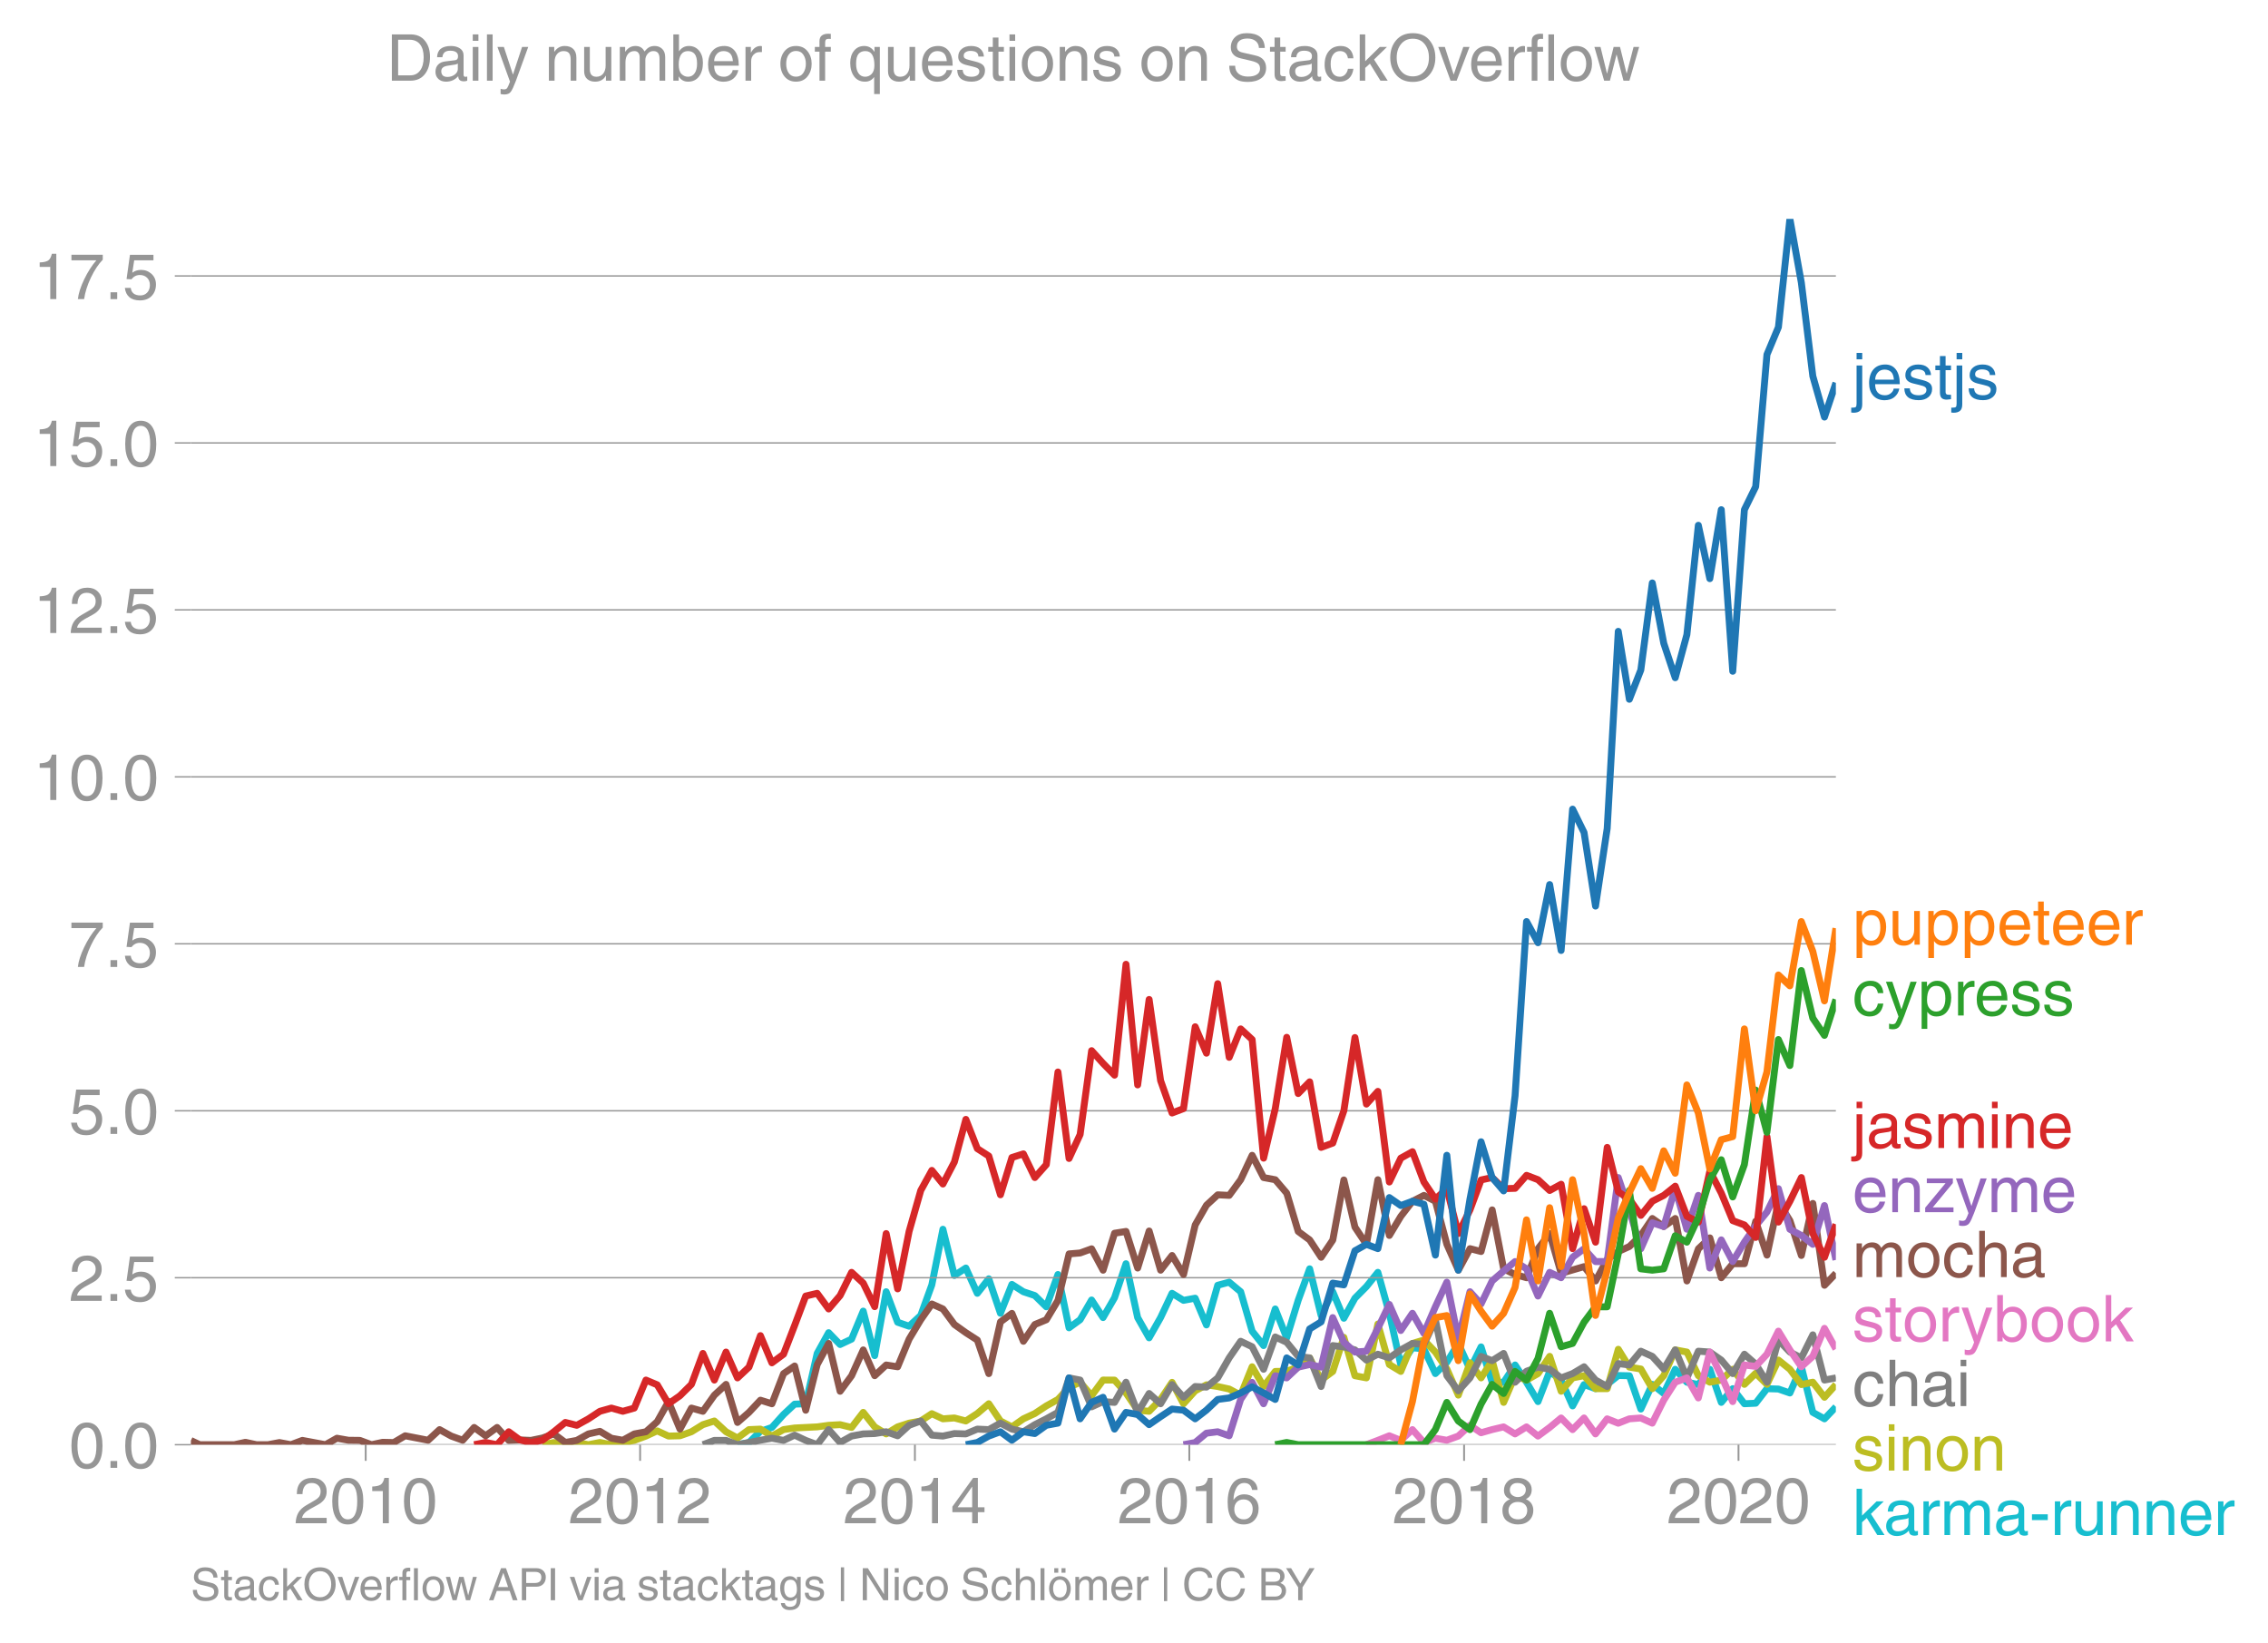 <svg height="475.651" viewBox="0 0 492.381 356.738" width="656.507" xmlns="http://www.w3.org/2000/svg" xmlns:xlink="http://www.w3.org/1999/xlink"><defs><style>*{stroke-linecap:butt;stroke-linejoin:round}</style></defs><g id="figure_1"><path d="M0 356.738h492.38V0H0z" fill="none" id="patch_1"/><g id="axes_1"><path d="M41.445 313.628h357.12V47.516H41.445z" fill="none" id="patch_2"/><path clip-path="url(#p144c0593c1)" d="M160.104 313.628l2.491-.467 2.488-2.432 2.489-.842 2.53-2.806 2.407-2.255 2.406-.084 2.49-10.928 2.49-4.505 2.489 2.572 2.489-1.17 2.53-6.08 2.489 9.666 2.49-13.874 2.488 6.625 2.489.858 2.53-2.339 2.407-6.63 2.406-12.077 2.49 10.04 2.49-1.622 2.489 5.488 2.489-3.15 2.53 7.484 2.489-6.267 2.49 1.59 2.488.826 2.49 2.447 2.529-7.015 2.407 11.575 2.406-1.753 2.49-4.288 2.49 3.82 2.49-4.303 2.488-7.39 2.53 11.693 2.49 4.396 2.49-4.396 2.487-5.27 2.49 1.528 2.53-.467 2.447 5.805 2.447-8.611 2.49-.67 2.49 2.073 2.489 8.558 2.489 3.134 2.53-7.95 2.489 6.266 2.49-8.138 2.488-6.843 2.49 10.117 2.529-5.144 2.407 5.762 2.406-4.36 2.491-2.51 2.489-3.101 2.49 8.901 2.488 11.209 2.53-3.742 2.49.266 2.49 5.347 2.487-2.448 2.49-4.1 2.53 5.612 2.407-4.86 2.405 7.666 2.491.032 2.49-3.773 2.488 3.773 2.49 4.178 2.53-6.548 2.488 1.886 2.491 5.597 2.487-4.63 2.49.888 2.53-.935 2.407-1.92 2.406.05 2.49 7.233 2.49-5.363 2.488 1.98 2.49-5.254 2.53 2.806 2.489.515 2.49-3.32 2.488 7.186 2.489-2.978 2.53 3.274 2.448-.113 2.446-3.16 2.491.077 2.49.858 2.488-5.69 2.49 9.899 2.53 1.403 2.488-2.603" fill="none" stroke="#17becf" stroke-linecap="square" stroke-width="1.5" id="line2d_1"/><g id="matplotlib.axis_1"><g id="xtick_1"><g id="line2d_2"><defs><path d="M0 0v3.5" id="m30325f8f53" stroke="#969696" stroke-width=".4"/></defs><use x="79.393" xlink:href="#m30325f8f53" y="313.628" fill="#969696" stroke="#969696" stroke-width=".4"/></g><g transform="matrix(.14 0 0 -.14 63.823 330.678)" fill="#969696" id="text_1"><defs><path d="M4.39 45.125q0 12.39 6.391 18.781 6.406 6.407 17.938 6.407 9.656 0 15.812-5.86 6.157-5.86 6.157-15.14 0-7.22-3.547-12.188-3.532-4.953-10.422-8.703l-12.11-6.64Q13.922 15.921 12.5 8.296h38.188V0H2.593q.39 9.906 4.297 16.5 3.906 6.594 12.203 11.375l12.593 7.328q5.032 2.89 7.329 5.984 2.297 3.094 2.297 8.516 0 5.375-3.766 9.031-3.75 3.672-10.156 3.672-7.078 0-10.594-4.672-3.516-4.656-3.61-12.609z" id="HelveticaWorld-Regular-50"/><path d="M42.484 34.188q0 14.109-3.734 21.156-3.734 7.062-10.969 7.062-7.078 0-10.89-7.062-3.797-7.047-3.797-21.157 0-13.671 3.75-20.937Q20.609 6 27.78 6q7.235 0 10.969 7 3.734 7.016 3.734 21.188zm9.422 0q0-17.297-6.25-26.704-6.25-9.39-17.875-9.39-12.062 0-18.062 9.734-6 9.75-6 26.36 0 17.03 6.14 26.578 6.157 9.547 17.922 9.547 11.625 0 17.875-9.5t6.25-26.626z" id="HelveticaWorld-Regular-48"/><path d="M35.89 0h-9.374v49.906H10.109v6.985q8.594.28 12.782 2.75Q27.094 62.109 29 70.313h6.89z" id="HelveticaWorld-Regular-49"/></defs><use xlink:href="#HelveticaWorld-Regular-50"/><use x="55.615" xlink:href="#HelveticaWorld-Regular-48"/><use x="111.23" xlink:href="#HelveticaWorld-Regular-49"/><use x="166.846" xlink:href="#HelveticaWorld-Regular-48"/></g></g><g id="xtick_2"><use x="138.968" xlink:href="#m30325f8f53" y="313.628" fill="#969696" stroke="#969696" stroke-width=".4" id="line2d_3"/><g transform="matrix(.14 0 0 -.14 123.397 330.678)" fill="#969696" id="text_2"><use xlink:href="#HelveticaWorld-Regular-50"/><use x="55.615" xlink:href="#HelveticaWorld-Regular-48"/><use x="111.23" xlink:href="#HelveticaWorld-Regular-49"/><use x="166.846" xlink:href="#HelveticaWorld-Regular-50"/></g></g><g id="xtick_3"><use x="198.624" xlink:href="#m30325f8f53" y="313.628" fill="#969696" stroke="#969696" stroke-width=".4" id="line2d_4"/><g transform="matrix(.14 0 0 -.14 183.053 330.678)" fill="#969696" id="text_3"><defs><path d="M10.594 24.703h22.61v31.89h-.188zM42 17.093V0h-8.797v17.094H2.484v8.593L34.72 70.314H42v-45.61h10.297v-7.61z" id="HelveticaWorld-Regular-52"/></defs><use xlink:href="#HelveticaWorld-Regular-50"/><use x="55.615" xlink:href="#HelveticaWorld-Regular-48"/><use x="111.23" xlink:href="#HelveticaWorld-Regular-49"/><use x="166.846" xlink:href="#HelveticaWorld-Regular-52"/></g></g><g id="xtick_4"><use x="258.198" xlink:href="#m30325f8f53" y="313.628" fill="#969696" stroke="#969696" stroke-width=".4" id="line2d_5"/><g transform="matrix(.14 0 0 -.14 242.628 330.678)" fill="#969696" id="text_4"><defs><path d="M14.11 21.578q0-6.875 4.093-11.234Q22.313 6 28.906 6q6.297 0 10.032 4.438 3.734 4.453 3.734 11.687 0 6.297-3.688 10.547-3.687 4.25-10.468 4.25-6.594 0-10.5-4.156-3.907-4.157-3.907-11.188zM41.702 51.61q-.984 5.375-3.984 8.078-3 2.72-8.125 2.72-8.11 0-12.36-7.923-4.25-7.906-4.343-18.109l.203-.188q5.61 8.641 16.687 8.641 8.844 0 15.438-5.86 6.593-5.859 6.593-16.452 0-10.5-6.25-17.47-6.25-6.952-16.843-6.952-12.219 0-18.563 8.687-6.344 8.703-6.344 25.938 0 16.593 6.485 27.093 6.5 10.5 19.484 10.5 8.407 0 14.219-5.015 5.813-5 6.297-13.688z" id="HelveticaWorld-Regular-54"/></defs><use xlink:href="#HelveticaWorld-Regular-50"/><use x="55.615" xlink:href="#HelveticaWorld-Regular-48"/><use x="111.23" xlink:href="#HelveticaWorld-Regular-49"/><use x="166.846" xlink:href="#HelveticaWorld-Regular-54"/></g></g><g id="xtick_5"><use x="317.854" xlink:href="#m30325f8f53" y="313.628" fill="#969696" stroke="#969696" stroke-width=".4" id="line2d_6"/><g transform="matrix(.14 0 0 -.14 302.284 330.678)" fill="#969696" id="text_5"><defs><path d="M27.594 40.578q5.422 0 8.953 3.094 3.547 3.11 3.547 8.234 0 4.594-3.407 7.547-3.39 2.953-9.687 2.953-5.61 0-8.672-3.11-3.047-3.093-3.047-7.874 0-5.125 3.813-7.984 3.812-2.86 8.5-2.86zm.093-7.562q-6.78 0-10.64-3.766-3.86-3.766-3.86-9.234 0-6.297 3.907-10.157Q21 6 28.219 6q6.406 0 10.234 3.86 3.828 3.859 3.828 10.265 0 5.469-3.828 9.172-3.828 3.719-10.766 3.719zM49.22 52.203q0-10.594-9.032-14.797 6.204-2.781 8.86-7.36 2.656-4.562 2.656-9.733 0-10.016-6.453-16.125-6.438-6.094-17.375-6.094-9.563 0-16.813 5.25-7.25 5.25-7.25 17.062 0 11.922 11.907 16.907-9.516 3.796-9.516 13.671 0 8.297 5.64 13.813 5.641 5.516 15.641 5.516 10.016 0 15.875-5.204 5.86-5.203 5.86-12.906z" id="HelveticaWorld-Regular-56"/></defs><use xlink:href="#HelveticaWorld-Regular-50"/><use x="55.615" xlink:href="#HelveticaWorld-Regular-48"/><use x="111.23" xlink:href="#HelveticaWorld-Regular-49"/><use x="166.846" xlink:href="#HelveticaWorld-Regular-56"/></g></g><g id="xtick_6"><use x="377.429" xlink:href="#m30325f8f53" y="313.628" fill="#969696" stroke="#969696" stroke-width=".4" id="line2d_7"/><g transform="matrix(.14 0 0 -.14 361.858 330.678)" fill="#969696" id="text_6"><use xlink:href="#HelveticaWorld-Regular-50"/><use x="55.615" xlink:href="#HelveticaWorld-Regular-48"/><use x="111.23" xlink:href="#HelveticaWorld-Regular-50"/><use x="166.846" xlink:href="#HelveticaWorld-Regular-48"/></g></g></g><g id="matplotlib.axis_2"><g id="ytick_1"><path clip-path="url(#p144c0593c1)" d="M41.445 313.628h357.12" fill="none" stroke="#969696" stroke-linecap="square" stroke-width=".3" id="line2d_8"/><g id="line2d_9"><defs><path d="M0 0h-3.5" id="mb6eefa3c4b" stroke="#969696" stroke-width=".3"/></defs><use x="41.445" xlink:href="#mb6eefa3c4b" y="313.628" fill="#969696" stroke="#969696" stroke-width=".3"/></g><g transform="matrix(.14 0 0 -.14 14.985 318.653)" fill="#969696" id="text_7"><defs><path d="M19.094 0H8.687v10.594h10.407z" id="HelveticaWorld-Regular-46"/></defs><use xlink:href="#HelveticaWorld-Regular-48"/><use x="55.615" xlink:href="#HelveticaWorld-Regular-46"/><use x="83.398" xlink:href="#HelveticaWorld-Regular-48"/></g></g><g id="ytick_2"><path clip-path="url(#p144c0593c1)" d="M41.445 277.383h357.12" fill="none" stroke="#969696" stroke-linecap="square" stroke-width=".3" id="line2d_10"/><use x="41.445" xlink:href="#mb6eefa3c4b" y="277.383" fill="#969696" stroke="#969696" stroke-width=".3" id="line2d_11"/><g transform="matrix(.14 0 0 -.14 14.985 282.407)" fill="#969696" id="text_8"><defs><path d="M14.703 40.922q5.813 4.39 13.625 4.39 9.469 0 16.281-6.296 6.813-6.297 6.813-16.22 0-10.78-6.578-17.796-6.563-7-18.422-7-10.313 0-16.266 5.047Q4.203 8.109 3.22 17.39h9.094q.671-5.672 4.437-8.672 3.766-3 10.453-3 6.485 0 10.64 4.484Q42 14.703 42 21.688q0 7.125-4.36 11.421-4.343 4.297-11.218 4.297-7.813 0-13.047-6.687l-7.563.39 5.266 37.594h36.438v-8.5H17.672z" id="HelveticaWorld-Regular-53"/></defs><use xlink:href="#HelveticaWorld-Regular-50"/><use x="55.615" xlink:href="#HelveticaWorld-Regular-46"/><use x="83.398" xlink:href="#HelveticaWorld-Regular-53"/></g></g><g id="ytick_3"><path clip-path="url(#p144c0593c1)" d="M41.445 241.137h357.12" fill="none" stroke="#969696" stroke-linecap="square" stroke-width=".3" id="line2d_12"/><use x="41.445" xlink:href="#mb6eefa3c4b" y="241.137" fill="#969696" stroke="#969696" stroke-width=".3" id="line2d_13"/><g transform="matrix(.14 0 0 -.14 14.985 246.162)" fill="#969696" id="text_9"><use xlink:href="#HelveticaWorld-Regular-53"/><use x="55.615" xlink:href="#HelveticaWorld-Regular-46"/><use x="83.398" xlink:href="#HelveticaWorld-Regular-48"/></g></g><g id="ytick_4"><path clip-path="url(#p144c0593c1)" d="M41.445 204.892h357.12" fill="none" stroke="#969696" stroke-linecap="square" stroke-width=".3" id="line2d_14"/><use x="41.445" xlink:href="#mb6eefa3c4b" y="204.892" fill="#969696" stroke="#969696" stroke-width=".3" id="line2d_15"/><g transform="matrix(.14 0 0 -.14 14.985 209.916)" fill="#969696" id="text_10"><defs><path d="M3.719 68.797h48.578v-7.719Q42.28 50.875 33.984 33.484 25.687 16.11 23.391 0h-9.672q1.469 13.281 9.719 30.531 8.25 17.266 18.953 29.672H3.719z" id="HelveticaWorld-Regular-55"/></defs><use xlink:href="#HelveticaWorld-Regular-55"/><use x="55.615" xlink:href="#HelveticaWorld-Regular-46"/><use x="83.398" xlink:href="#HelveticaWorld-Regular-53"/></g></g><g id="ytick_5"><path clip-path="url(#p144c0593c1)" d="M41.445 168.646h357.12" fill="none" stroke="#969696" stroke-linecap="square" stroke-width=".3" id="line2d_16"/><use x="41.445" xlink:href="#mb6eefa3c4b" y="168.646" fill="#969696" stroke="#969696" stroke-width=".3" id="line2d_17"/><g transform="matrix(.14 0 0 -.14 7.2 173.671)" fill="#969696" id="text_11"><use xlink:href="#HelveticaWorld-Regular-49"/><use x="55.615" xlink:href="#HelveticaWorld-Regular-48"/><use x="111.23" xlink:href="#HelveticaWorld-Regular-46"/><use x="139.014" xlink:href="#HelveticaWorld-Regular-48"/></g></g><g id="ytick_6"><path clip-path="url(#p144c0593c1)" d="M41.445 132.4h357.12" fill="none" stroke="#969696" stroke-linecap="square" stroke-width=".3" id="line2d_18"/><use x="41.445" xlink:href="#mb6eefa3c4b" y="132.401" fill="#969696" stroke="#969696" stroke-width=".3" id="line2d_19"/><g transform="matrix(.14 0 0 -.14 7.2 137.426)" fill="#969696" id="text_12"><use xlink:href="#HelveticaWorld-Regular-49"/><use x="55.615" xlink:href="#HelveticaWorld-Regular-50"/><use x="111.23" xlink:href="#HelveticaWorld-Regular-46"/><use x="139.014" xlink:href="#HelveticaWorld-Regular-53"/></g></g><g id="ytick_7"><path clip-path="url(#p144c0593c1)" d="M41.445 96.155h357.12" fill="none" stroke="#969696" stroke-linecap="square" stroke-width=".3" id="line2d_20"/><use x="41.445" xlink:href="#mb6eefa3c4b" y="96.155" fill="#969696" stroke="#969696" stroke-width=".3" id="line2d_21"/><g transform="matrix(.14 0 0 -.14 7.2 101.18)" fill="#969696" id="text_13"><use xlink:href="#HelveticaWorld-Regular-49"/><use x="55.615" xlink:href="#HelveticaWorld-Regular-53"/><use x="111.23" xlink:href="#HelveticaWorld-Regular-46"/><use x="139.014" xlink:href="#HelveticaWorld-Regular-48"/></g></g><g id="ytick_8"><path clip-path="url(#p144c0593c1)" d="M41.445 59.91h357.12" fill="none" stroke="#969696" stroke-linecap="square" stroke-width=".3" id="line2d_22"/><use x="41.445" xlink:href="#mb6eefa3c4b" y="59.91" fill="#969696" stroke="#969696" stroke-width=".3" id="line2d_23"/><g transform="matrix(.14 0 0 -.14 7.2 64.935)" fill="#969696" id="text_14"><use xlink:href="#HelveticaWorld-Regular-49"/><use x="55.615" xlink:href="#HelveticaWorld-Regular-55"/><use x="111.23" xlink:href="#HelveticaWorld-Regular-46"/><use x="139.014" xlink:href="#HelveticaWorld-Regular-53"/></g></g></g><path clip-path="url(#p144c0593c1)" d="M117.75 313.628l2.489-.467 2.489.467 2.489-.467 2.53.467 2.489-.483 2.49.483 2.488-.483 2.489-.452 2.53-.935 2.448-1.13 2.447 1.13 2.49-.063 2.49-.873 2.488-1.543 2.49-.795 2.53 2.338 2.488 1.356 2.491-1.824 2.488-.109 2.489 1.513 2.53-1.404 2.407-.35 2.406-.117 2.49-.125 2.49-.343 2.489-.14 2.489.608 2.53-3.274 2.489 3.15 2.49 1.527 2.488-1.528 2.489-.81 2.53-.468 2.407-1.587 2.406 1.119 2.49-.187 2.49.655 2.489-1.622 2.489-2.12 2.53 3.742 2.489 1.278 2.49-1.746 2.488-1.154 2.49-1.652 2.529-1.403 2.407-2.606 2.406-1.136 2.49 2.931 2.49-3.398 2.49.015 2.488 2.79 2.53 3.742 2.49.234 2.49-2.572 2.487-3.71 2.49 4.645 2.53-2.806 2.447-1.306 2.447.37 2.49.546 2.49 1.326 2.489-6.158 2.489 4.287 2.53-3.274 2.489-.047 2.49-.888 2.488-2.011 2.49 4.817 2.529-1.871 2.407-7.4 2.406 8.335 2.491.468 2.489-11.692 2.49 8.792 2.488 1.497 2.53-6.08 2.49-.733 2.49 2.604 2.487 3.679 2.49 5.675 2.53-7.016 2.407 3.274 2.405-3.741 2.491 9.057 2.49-5.784 2.488.951 2.49-1.418 2.53-3.742 2.488 7.577 2.491-2.9 2.487-.483 2.49 2.821h2.53l2.407-8.551 2.406 3.875 2.49.405 2.49 4.271 2.488-2.821 2.49-5.597 2.53.468 2.489 5.129 2.49 1.418 2.488-.452 2.489-2.354 2.53 3.274 2.448-2.403 2.446 2.403 2.491-5.27 2.49 1.996 2.488 3.32 2.49-.514 2.53 3.274 2.488-2.76" fill="none" stroke="#bcbd22" stroke-linecap="square" stroke-width="1.5" id="line2d_24"/><path clip-path="url(#p144c0593c1)" d="M152.596 313.628l2.49-.935h2.53l2.488.935 2.491-.467 2.488-.5 2.489-.436 2.53.468 2.407-1.136 2.406 1.136 2.49.935 2.49-3.274 2.489 2.791 2.489-1.387 2.53-.468 2.489-.078 2.49-.39 2.488.873 2.489-2.276 2.53-.935 2.407 3.073 2.406.2 2.49-.545 2.49.078 2.489-1.045 2.489.11 2.53-1.404 2.489 1.294 2.49.577 2.488-1.543 2.49-1.263 2.529-1.403 2.407-7.483 2.406.468 2.49 5.815 2.49-1.138 2.49.171 2.488-4.38 2.53 6.547 2.49-4.1 2.49 2.23 2.487-4.163 2.49 2.76 2.53-2.34 2.447.13 2.447-2 2.49-4.35 2.49-3.6 2.489 1.184 2.489 4.895 2.53-7.015 2.489 1.154 2.49 3.055 2.488.328 2.49 6.22 2.529-8.886 2.407.284 2.406.651 2.491 2.214 2.489-1.278 2.49.795 2.488-1.73 2.53-1.404 2.49.234 2.49-5.378 2.487 12.144 2.49 3.29 2.53-2.807 2.407-4.66 2.405.919 2.491-1.575 2.49 6.251 2.488-2.385 2.49-.888 2.53.467 2.488 1.871 2.491-.935 2.487-1.481 2.49 2.884 2.53 1.403 2.407-4.978 2.406.301 2.49-2.993 2.49 1.122 2.488 2.744 2.49-4.147 2.53 6.08 2.489-5.8 2.49.188 2.488 1.746 2.489 2.93 2.53-4.208 2.448 2.144 2.446 3.935 2.491-9.15 2.49 2.603 2.488 1.263 2.49-5.005 2.53 9.822 2.488-.468" fill="none" stroke="#7f7f7f" stroke-linecap="square" stroke-width="1.5" id="line2d_25"/><g transform="matrix(.14 0 0 -.14 402.137 86.662)" fill="#1f77b4" id="text_15"><defs><path d="M15.375 61.813H6.594v9.968h8.781zm0-69.532q0-7.468-3.547-10.375Q8.297-21 2-21q-1.797 0-3.703.297v7.61H.594q3.703 0 4.843 1.109 1.157 1.093 1.157 5.296v58.985h8.781z" id="HelveticaWorld-Regular-106"/><path d="M42.484 30.328q-.687 8.485-4.5 12.031-3.797 3.547-10.109 3.547-6.39 0-10.328-4.5-3.922-4.484-4.172-11.078zm8.391-13.922q-1.453-8.11-7.953-13.422-5.719-4.5-15.047-4.593-10.984.093-17.438 7.203Q4 12.704 4 24.704q0 13.78 6.64 21.437 6.641 7.672 18.47 7.672 10.593 0 16.546-7.922 5.953-7.907 5.953-22.594H13.375q0-8.203 3.813-12.703Q21 6.109 28.608 6.109q5.375 0 9.235 3.235 3.86 3.25 4.25 7.062z" id="HelveticaWorld-Regular-101"/><path d="M36.078 37.406q-.187 4.688-3.344 6.735-3.14 2.047-9.047 2.047-4.296 0-7.359-1.907-3.047-1.89-3.047-5.468 0-2.829 1.797-4.172 1.813-1.344 7.828-2.86l8.688-2.187q7.906-2 11.297-5.11 3.406-3.093 3.406-8.656 0-7.719-5.64-12.531-5.641-4.813-15.063-4.813-11 0-16.64 4.563-5.626 4.578-5.735 13.75h8.5q.203-5.422 3.594-8.063 3.39-2.625 10.171-2.625 5.516 0 8.766 2.188 3.25 2.203 3.25 6.11 0 2.78-2.11 4.437-2.093 1.672-8.296 3.078l-10.203 2.5q-6.203 1.562-9.157 4.656-2.953 3.094-2.953 8.031 0 7.72 5.516 12.203 5.531 4.5 14.406 4.5 9.485 0 14.531-4.624 5.047-4.61 5.344-11.782z" id="HelveticaWorld-Regular-115"/><path d="M17.188 45.016V10.984q0-2 1.093-3.046 1.11-1.047 3.938-1.047h3.375V0Q20.797-.688 19-.688q-5.516 0-8.063 2.641-2.53 2.64-2.53 8.547v34.516H1.311v7.28h7.094v14.595h8.781V52.297h8.407v-7.281z" id="HelveticaWorld-Regular-116"/></defs><use xlink:href="#HelveticaWorld-Regular-106"/><use x="22.021" xlink:href="#HelveticaWorld-Regular-101"/><use x="77.441" xlink:href="#HelveticaWorld-Regular-115"/><use x="127.441" xlink:href="#HelveticaWorld-Regular-116"/><use x="155.127" xlink:href="#HelveticaWorld-Regular-106"/><use x="177.148" xlink:href="#HelveticaWorld-Regular-115"/></g><g transform="matrix(.14 0 0 -.14 402.137 205.084)" fill="#ff7f0e" id="text_16"><defs><path d="M14.984 23.688q0-8.407 4.094-13 4.11-4.579 10.219-4.579 6.687 0 10.39 5.438 3.72 5.453 3.72 14.765 0 10.22-3.563 14.907-3.563 4.687-10.735 4.687-6.984 0-10.562-5.5-3.563-5.5-3.563-16.718zm-8.39 28.609h8.297v-7.375h.203q5.61 8.89 15.625 8.89 10.11 0 15.937-7.359 5.828-7.344 5.828-18.766 0-12.796-5.953-21Q40.578-1.515 29.5-1.515q-9.094 0-13.922 7.032h-.203v-26.22H6.594z" id="HelveticaWorld-Regular-112"/><path d="M6.11 52.297h8.78V17.578q0-5.765 2.61-8.625Q20.125 6.11 25 6.11q6.781 0 10.594 4.797 3.812 4.813 3.812 12.578v28.813h8.782V0H39.89v7.625l-.188.188q-4.984-9.329-16.61-9.329-7.515 0-12.25 4.094Q6.11 6.688 6.11 14.703z" id="HelveticaWorld-Regular-117"/><path d="M15.375 0H6.594v52.297h8.297v-8.688h.203q5.703 10.203 14.687 10.203 1.422 0 2.297-.296V44.39h-3.266q-5.906 0-9.671-4.016-3.766-4-3.766-9.953z" id="HelveticaWorld-Regular-114"/></defs><use xlink:href="#HelveticaWorld-Regular-112"/><use x="56.494" xlink:href="#HelveticaWorld-Regular-117"/><use x="111.279" xlink:href="#HelveticaWorld-Regular-112"/><use x="167.773" xlink:href="#HelveticaWorld-Regular-112"/><use x="224.268" xlink:href="#HelveticaWorld-Regular-101"/><use x="279.688" xlink:href="#HelveticaWorld-Regular-116"/><use x="307.373" xlink:href="#HelveticaWorld-Regular-101"/><use x="362.793" xlink:href="#HelveticaWorld-Regular-101"/><use x="418.213" xlink:href="#HelveticaWorld-Regular-114"/></g><g transform="matrix(.14 0 0 -.14 402.137 220.453)" fill="#2ca02c" id="text_17"><defs><path d="M39.594 34.719q-1.89 11.187-12.39 11.187-6.5 0-10.454-5.203-3.953-5.203-3.953-14.484 0-10.11 3.656-15.11 3.672-5 10.64-5 4.688 0 8.11 3.438 3.422 3.437 4.39 8.953h8.5q-1.312-9.703-6.859-14.86-5.547-5.156-14.328-5.156-10.297 0-16.89 7.047-6.594 7.063-6.594 19.172 0 13.281 6.594 21.188 6.593 7.922 18.5 7.922 8.687 0 13.843-5.204 5.157-5.203 5.735-13.89z" id="HelveticaWorld-Regular-99"/><path d="M39.016 52.297h9.562L29.891.984q-.5-1.375-.985-2.593-4.25-11.329-7.328-15.547-3.078-4.235-9.953-4.235-3.61 0-5.906.782v8.015q2.484-.89 5.468-.89 3.22 0 4.704 2.03 1.5 2.032 4.421 9.938L.875 52.297h9.922L24.812 9.719H25z" id="HelveticaWorld-Regular-121"/></defs><use xlink:href="#HelveticaWorld-Regular-99"/><use x="51.27" xlink:href="#HelveticaWorld-Regular-121"/><use x="100.879" xlink:href="#HelveticaWorld-Regular-112"/><use x="157.373" xlink:href="#HelveticaWorld-Regular-114"/><use x="188.941" xlink:href="#HelveticaWorld-Regular-101"/><use x="244.361" xlink:href="#HelveticaWorld-Regular-115"/><use x="294.361" xlink:href="#HelveticaWorld-Regular-115"/></g><g transform="matrix(.14 0 0 -.14 402.137 249.224)" fill="#d62728" id="text_18"><defs><path d="M38.375 26.703q-.969-1.015-3.828-1.656-2.86-.625-10.672-1.656-5.766-.688-8.469-2.844-2.703-2.14-2.703-5.656 0-4.297 2.281-6.688 2.297-2.39 7.329-2.39 6.296 0 11.171 3.578 4.891 3.593 4.891 8.718zM6.203 36.375q.297 8.844 5.734 13.14 5.454 4.297 15.844 4.297 8.297 0 13.907-3.765 5.624-3.75 5.624-10.844V9.078Q47.313 6 50.094 6q1.125 0 2.89.39V0Q50.594-.984 48-.984q-4.5 0-6.703 1.921-2.188 1.938-2.281 6.047-7.516-8.5-18.891-8.5-7.422 0-11.922 4.204Q3.72 6.89 3.72 13.624q0 6.89 3.906 11.125Q11.531 29 19 29.89l15.516 1.891q4.203.64 4.203 6.203 0 4.11-3.047 6.297-3.047 2.203-9.25 2.203-5.516 0-8.485-2.437-2.953-2.438-3.53-7.672z" id="HelveticaWorld-Regular-97"/><path d="M6.594 52.297h8.297v-7.375h.203q5.906 8.89 15.812 8.89 9.813 0 13.922-8.5 3.75 4.594 7.266 6.547 3.515 1.953 8.703 1.953 6.781 0 11.484-4.453Q77 44.922 77 36.187V0h-8.781v33.797q0 6.094-2.297 9.094-2.297 3.015-7.422 3.015-5.172 0-8.75-4.203-3.563-4.203-3.563-9.812V0h-8.78v36.188q0 4.53-2.11 7.124-2.094 2.594-6.094 2.594-6.297 0-10.062-4.687-3.766-4.688-3.766-12.703V0H6.594z" id="HelveticaWorld-Regular-109"/><path d="M6.594 61.813v9.968h8.781v-9.969zM15.375 0H6.594v52.297h8.781z" id="HelveticaWorld-Regular-105"/><path d="M49.219 0h-8.844v32.172q0 7.422-2.594 10.578-2.578 3.156-8.578 3.156-5.906 0-9.875-4.5-3.953-4.484-3.953-12.89V0H6.594v52.297h8.297v-7.375h.203q6.203 8.89 15.812 8.89 8.89 0 13.594-4.718 4.719-4.703 4.719-13.5z" id="HelveticaWorld-Regular-110"/></defs><use xlink:href="#HelveticaWorld-Regular-106"/><use x="22.021" xlink:href="#HelveticaWorld-Regular-97"/><use x="76.953" xlink:href="#HelveticaWorld-Regular-115"/><use x="126.953" xlink:href="#HelveticaWorld-Regular-109"/><use x="209.961" xlink:href="#HelveticaWorld-Regular-105"/><use x="231.982" xlink:href="#HelveticaWorld-Regular-110"/><use x="287.158" xlink:href="#HelveticaWorld-Regular-101"/></g><g transform="matrix(.14 0 0 -.14 402.137 263.149)" fill="#9467bd" id="text_19"><defs><path d="M14.11 7.328h32.187V0H2.39v6.89l31.64 38.126H4.938v7.28h40.374v-7.171z" id="HelveticaWorld-Regular-122"/></defs><use xlink:href="#HelveticaWorld-Regular-101"/><use x="55.42" xlink:href="#HelveticaWorld-Regular-110"/><use x="110.596" xlink:href="#HelveticaWorld-Regular-122"/><use x="159.814" xlink:href="#HelveticaWorld-Regular-121"/><use x="209.424" xlink:href="#HelveticaWorld-Regular-109"/><use x="292.432" xlink:href="#HelveticaWorld-Regular-101"/></g><g transform="matrix(.14 0 0 -.14 402.137 277.245)" fill="#8c564b" id="text_20"><defs><path d="M12.703 26.219q0-8.735 3.953-14.375 3.953-5.64 11.219-5.64 7.531 0 11.438 5.905 3.906 5.907 3.906 14.11 0 8.297-3.907 14.078-3.906 5.797-11.437 5.797-6.969 0-11.078-5.453-4.094-5.438-4.094-14.422zm-8.984 0q0 11.672 6.484 19.625 6.5 7.968 17.672 7.968 11.438 0 17.875-8.062 6.453-8.047 6.453-19.531 0-11.516-6.406-19.625-6.39-8.11-17.922-8.11-11.078 0-17.625 7.86-6.531 7.86-6.531 19.875z" id="HelveticaWorld-Regular-111"/><path d="M49.219 0h-8.844v34.188q0 6.296-2.438 9-2.437 2.718-7.953 2.718-6.797 0-10.703-4.406-3.906-4.39-3.906-12.984V0H6.594v71.781h8.781V45.312h.203q6 8.5 15.328 8.5 8.594 0 13.453-4.5 4.86-4.484 4.86-13.718z" id="HelveticaWorld-Regular-104"/></defs><use xlink:href="#HelveticaWorld-Regular-109"/><use x="83.008" xlink:href="#HelveticaWorld-Regular-111"/><use x="138.916" xlink:href="#HelveticaWorld-Regular-99"/><use x="190.186" xlink:href="#HelveticaWorld-Regular-104"/><use x="245.361" xlink:href="#HelveticaWorld-Regular-97"/></g><g transform="matrix(.14 0 0 -.14 402.137 291.197)" fill="#e377c2" id="text_21"><defs><path d="M43.406 26.313q0 10.5-3.718 15.046-3.704 4.547-10.579 4.547-6.984-.11-10.562-5.453Q14.984 35.11 14.984 25q0-10.297 4.297-14.594Q23.578 6.11 29.297 6.11q6.5 0 10.297 5.344 3.812 5.344 3.812 14.86zM6.594 0v71.781h8.781V45.703h.203q5.61 8.11 15.14 8.11 9.766 0 15.766-7.25t6-18.876q0-13.093-6.062-21.156Q40.375-1.516 29.5-1.516q-9.578 0-14.406 8.016h-.203V0z" id="HelveticaWorld-Regular-98"/><path d="M50 0H38.719L22.406 26.422l-7.312-6.594V0h-8.5v71.781h8.5v-41.61l22.5 22.126H48.78L28.813 32.813z" id="HelveticaWorld-Regular-107"/></defs><use xlink:href="#HelveticaWorld-Regular-115"/><use x="50" xlink:href="#HelveticaWorld-Regular-116"/><use x="77.686" xlink:href="#HelveticaWorld-Regular-111"/><use x="133.594" xlink:href="#HelveticaWorld-Regular-114"/><use x="168.537" xlink:href="#HelveticaWorld-Regular-121"/><use x="218.146" xlink:href="#HelveticaWorld-Regular-98"/><use x="274.641" xlink:href="#HelveticaWorld-Regular-111"/><use x="330.549" xlink:href="#HelveticaWorld-Regular-111"/><use x="386.457" xlink:href="#HelveticaWorld-Regular-107"/></g><g transform="matrix(.14 0 0 -.14 402.137 305.245)" fill="#7f7f7f" id="text_22"><use xlink:href="#HelveticaWorld-Regular-99"/><use x="51.27" xlink:href="#HelveticaWorld-Regular-104"/><use x="106.445" xlink:href="#HelveticaWorld-Regular-97"/><use x="161.377" xlink:href="#HelveticaWorld-Regular-105"/></g><g transform="matrix(.14 0 0 -.14 402.137 319.245)" fill="#bcbd22" id="text_23"><use xlink:href="#HelveticaWorld-Regular-115"/><use x="50" xlink:href="#HelveticaWorld-Regular-105"/><use x="72.021" xlink:href="#HelveticaWorld-Regular-110"/><use x="127.197" xlink:href="#HelveticaWorld-Regular-111"/><use x="183.105" xlink:href="#HelveticaWorld-Regular-110"/></g><g transform="matrix(.14 0 0 -.14 402.137 333.245)" fill="#17becf" id="text_24"><defs><path d="M28.906 23.188H4.391v8.984h24.515z" id="HelveticaWorld-Regular-45"/></defs><use xlink:href="#HelveticaWorld-Regular-107"/><use x="48.75" xlink:href="#HelveticaWorld-Regular-97"/><use x="103.682" xlink:href="#HelveticaWorld-Regular-114"/><use x="136.25" xlink:href="#HelveticaWorld-Regular-109"/><use x="219.258" xlink:href="#HelveticaWorld-Regular-97"/><use x="274.189" xlink:href="#HelveticaWorld-Regular-45"/><use x="307.49" xlink:href="#HelveticaWorld-Regular-114"/><use x="340.059" xlink:href="#HelveticaWorld-Regular-117"/><use x="394.844" xlink:href="#HelveticaWorld-Regular-110"/><use x="450.02" xlink:href="#HelveticaWorld-Regular-110"/><use x="505.195" xlink:href="#HelveticaWorld-Regular-101"/><use x="560.615" xlink:href="#HelveticaWorld-Regular-114"/></g><g transform="matrix(.097 0 0 -.097 41.445 347.399)" fill="#969696" id="text_25"><defs><path d="M50.39 50.781q-.296 6.844-5.109 10.719-4.797 3.875-12.656 3.875-7.922 0-12.172-3.25-4.234-3.234-4.234-9.344 0-3.265 1.843-5.61 1.86-2.343 6.641-3.468l20.516-4.687q8.297-1.813 12.297-6.875 4.015-5.047 4.015-12.313 0-10.64-7.812-16.187-7.813-5.547-20.313-5.547-9.531 0-15.031 2.437-5.484 2.453-9.734 7.766-4.25 5.328-4.25 14.89h9.093q0-8 5.313-12.406 5.328-4.39 14.5-4.39 8.89 0 13.844 3.156 4.953 3.156 4.953 8.953 0 5.281-2.953 7.89Q46.188 29 37.594 31l-15.469 3.625q-7.719 1.75-11.531 6.125Q6.78 45.125 6.78 51.516q0 9.672 6.516 15.922 6.531 6.25 18.203 6.25 13.172 0 20.328-5.5 7.156-5.485 7.688-17.407z" id="HelveticaWorld-Regular-83"/><path d="M63.922 35.89q0 12.594-6.672 20.891-6.656 8.313-18.328 8.313-11.531 0-18.266-8.313-6.734-8.297-6.734-20.89 0-12.985 6.828-21.094 6.844-8.11 18.172-8.11 11.078 0 18.031 7.907 6.969 7.922 6.969 21.297zm9.953 0q0-16.062-9.281-26.937-9.266-10.86-25.672-10.86-16.516 0-25.766 10.86-9.25 10.875-9.25 26.938 0 16.109 9.25 26.953 9.25 10.843 25.766 10.843 16.89 0 25.922-11.046 9.031-11.032 9.031-26.75z" id="HelveticaWorld-Regular-79"/><path d="M39.406 52.297h9.625L29.11 0h-9.437L.594 52.297h10.203L24.422 9.719h.187z" id="HelveticaWorld-Regular-118"/><path d="M17.188 45.016V0H8.405v45.016H1.22v7.28h7.187v8.985q0 5.907 3.578 8.703 3.594 2.813 10.032 2.813 2.203 0 3.968-.188v-7.906q-1.562.188-3.578.188-2.922 0-4.078-1.438-1.14-1.437-1.14-4.656v-6.5h8.796v-7.281z" id="HelveticaWorld-Regular-102"/><path d="M15.375 0H6.594v71.781h8.781z" id="HelveticaWorld-Regular-108"/><path d="M25.594 0h-8.985L1.516 52.297h9.468L21 11.187h.188l10.109 41.11h9.922l10.203-41.11h.187l10.594 41.11h8.703L55.812 0h-9.234L35.984 40.484h-.187z" id="HelveticaWorld-Regular-119"/><path d="M44 29.5L33.406 61.078h-.203L21.687 29.5zm-25.297-8.594L11.188 0h-9.97l27 71.781h10.985L65.187 0H54.594l-7.078 20.906z" id="HelveticaWorld-Regular-65"/><path d="M17.828 38.625H37.11q7.282 0 10.938 3.188 3.656 3.203 3.656 9.703 0 5.812-3.516 8.89-3.515 3.078-10.687 3.078H17.828zm0-38.625H8.11v71.781h32.266q9.625 0 15.484-5.594 5.86-5.593 5.86-14.578 0-9.328-5.672-15.312-5.656-5.969-15.672-5.969H17.828z" id="HelveticaWorld-Regular-80"/><path d="M17.828 0H8.11v71.781h9.72z" id="HelveticaWorld-Regular-73"/><path d="M12.984 26.313q0-9.61 3.813-14.907Q20.609 6.11 27.094 6.11q6.312 0 10.312 4.579 4 4.593 4 13 0 11.03-3.5 16.625-3.484 5.593-10.61 5.593-7.171 0-10.75-4.765-3.562-4.766-3.562-14.828zM49.812 2.983q0-12.609-6.062-18.797-6.047-6.203-18.266-6.203-8.78 0-13.984 4.047Q6.297-13.922 5.516-6.39h8.796q.672-3.812 3.532-6.062 2.86-2.25 8.281-2.25 7.375 0 11.125 3.969 3.766 3.953 3.766 12.828v3.719h-.188q-4.937-7.329-13.922-7.329-11.187 0-17.093 8.25-5.907 8.25-5.907 20.953 0 11.625 5.953 18.875 5.97 7.25 15.829 7.25 9.906 0 15.625-8.89h.187v7.375h8.313z" id="HelveticaWorld-Regular-103"/><path d="M9.422 73.688h7.281V-1.906H9.422z" id="HelveticaWorld-Regular-124"/><path d="M55.61 71.781h9.374V0h-10.78L17.577 58.016h-.187V0H8.109v71.781h11.375l35.938-57.969h.187z" id="HelveticaWorld-Regular-78"/><path d="M12.703 26.219q0-8.735 3.953-14.375 3.953-5.64 11.219-5.64 7.531 0 11.438 5.905 3.906 5.907 3.906 14.11 0 8.297-3.907 14.078-3.906 5.797-11.437 5.797-6.969 0-11.078-5.453-4.094-5.438-4.094-14.422zm-8.984 0q0 11.672 6.484 19.625 6.5 7.968 17.672 7.968 11.438 0 17.875-8.062 6.453-8.047 6.453-19.531 0-11.516-6.406-19.625-6.39-8.11-17.922-8.11-11.078 0-17.625 7.86-6.531 7.86-6.531 19.875zm36.734 35.406H31.47v10.156h8.984zm-16.219 0H15.25v10.156h8.984z" id="HelveticaWorld-Regular-246"/><path d="M58.016 50.203q-1.625 7.313-6.782 11.094-5.14 3.797-13.343 3.797-10.594 0-17.047-7.703-6.438-7.688-6.438-20.766 0-15.14 6.094-22.547 6.11-7.39 17.688-7.39 7.609 0 13.093 5.046 5.5 5.063 7.407 14.688h9.421Q66.22 12.594 57.625 5.344t-20.906-7.25q-14.703 0-23.516 10.11Q4.391 18.311 4.391 36.28q0 17.328 9.203 27.36 9.203 10.047 24.297 10.047 12.5 0 20.265-6.454 7.766-6.437 9.235-17.03z" id="HelveticaWorld-Regular-67"/><path d="M8.11 71.781h31.484q9.281 0 14.797-5.031 5.515-5.031 5.515-13.031 0-4.844-2.422-8.828-2.406-3.97-7.187-6.172 6.687-2.532 9.828-6.735 3.156-4.203 3.156-10.797 0-9.265-6.687-15.234Q49.906 0 38.922 0H8.109zm9.562-63.484h20.703q7.625 0 11.422 3.531 3.812 3.547 3.812 9.563 0 6.093-4.25 9.093Q45.125 33.5 36.812 33.5h-19.14zm0 33.11h17.625q7.719 0 11.312 2.796 3.594 2.813 3.594 8.781 0 5.125-3.406 7.813-3.39 2.687-11.39 2.687H17.671z" id="HelveticaWorld-Regular-66"/><path d="M37.313 0h-9.72v28.906L.485 71.781h11.329l20.609-34.469 20.562 34.47h11.422L37.312 28.905z" id="HelveticaWorld-Regular-89"/></defs><use xlink:href="#HelveticaWorld-Regular-83"/><use x="66.211" xlink:href="#HelveticaWorld-Regular-116"/><use x="93.896" xlink:href="#HelveticaWorld-Regular-97"/><use x="148.828" xlink:href="#HelveticaWorld-Regular-99"/><use x="200.098" xlink:href="#HelveticaWorld-Regular-107"/><use x="250.098" xlink:href="#HelveticaWorld-Regular-79"/><use x="327.881" xlink:href="#HelveticaWorld-Regular-118"/><use x="375.49" xlink:href="#HelveticaWorld-Regular-101"/><use x="430.91" xlink:href="#HelveticaWorld-Regular-114"/><use x="464.979" xlink:href="#HelveticaWorld-Regular-102"/><use x="492.664" xlink:href="#HelveticaWorld-Regular-108"/><use x="514.686" xlink:href="#HelveticaWorld-Regular-111"/><use x="569.094" xlink:href="#HelveticaWorld-Regular-119"/><use x="641.506" xlink:href="#HelveticaWorld-Regular-32"/><use x="665.92" xlink:href="#HelveticaWorld-Regular-65"/><use x="732.619" xlink:href="#HelveticaWorld-Regular-80"/><use x="797.268" xlink:href="#HelveticaWorld-Regular-73"/><use x="823.049" xlink:href="#HelveticaWorld-Regular-32"/><use x="847.463" xlink:href="#HelveticaWorld-Regular-118"/><use x="897.072" xlink:href="#HelveticaWorld-Regular-105"/><use x="919.094" xlink:href="#HelveticaWorld-Regular-97"/><use x="974.025" xlink:href="#HelveticaWorld-Regular-32"/><use x="998.439" xlink:href="#HelveticaWorld-Regular-115"/><use x="1048.439" xlink:href="#HelveticaWorld-Regular-116"/><use x="1076.125" xlink:href="#HelveticaWorld-Regular-97"/><use x="1131.057" xlink:href="#HelveticaWorld-Regular-99"/><use x="1182.326" xlink:href="#HelveticaWorld-Regular-107"/><use x="1232.326" xlink:href="#HelveticaWorld-Regular-116"/><use x="1260.012" xlink:href="#HelveticaWorld-Regular-97"/><use x="1314.943" xlink:href="#HelveticaWorld-Regular-103"/><use x="1370.852" xlink:href="#HelveticaWorld-Regular-115"/><use x="1420.852" xlink:href="#HelveticaWorld-Regular-32"/><use x="1445.266" xlink:href="#HelveticaWorld-Regular-124"/><use x="1471.242" xlink:href="#HelveticaWorld-Regular-32"/><use x="1495.656" xlink:href="#HelveticaWorld-Regular-78"/><use x="1568.752" xlink:href="#HelveticaWorld-Regular-105"/><use x="1590.773" xlink:href="#HelveticaWorld-Regular-99"/><use x="1642.043" xlink:href="#HelveticaWorld-Regular-111"/><use x="1697.951" xlink:href="#HelveticaWorld-Regular-32"/><use x="1722.365" xlink:href="#HelveticaWorld-Regular-83"/><use x="1788.576" xlink:href="#HelveticaWorld-Regular-99"/><use x="1839.846" xlink:href="#HelveticaWorld-Regular-104"/><use x="1895.021" xlink:href="#HelveticaWorld-Regular-108"/><use x="1917.043" xlink:href="#HelveticaWorld-Regular-246"/><use x="1972.951" xlink:href="#HelveticaWorld-Regular-109"/><use x="2055.959" xlink:href="#HelveticaWorld-Regular-101"/><use x="2111.379" xlink:href="#HelveticaWorld-Regular-114"/><use x="2143.947" xlink:href="#HelveticaWorld-Regular-32"/><use x="2168.361" xlink:href="#HelveticaWorld-Regular-124"/><use x="2194.338" xlink:href="#HelveticaWorld-Regular-32"/><use x="2218.752" xlink:href="#HelveticaWorld-Regular-67"/><use x="2291.066" xlink:href="#HelveticaWorld-Regular-67"/><use x="2363.381" xlink:href="#HelveticaWorld-Regular-32"/><use x="2387.795" xlink:href="#HelveticaWorld-Regular-66"/><use x="2450.607" xlink:href="#HelveticaWorld-Regular-89"/></g><g transform="matrix(.14 0 0 -.14 83.938 17.516)" fill="#969696" id="text_26"><defs><path d="M17.828 8.297h18.797q9.766 0 15.281 7.5 5.516 7.5 5.516 20.484 0 12.844-5.563 19.969-5.562 7.125-16.062 7.234H17.828zM8.11 71.78h29.094q14.11 0 22.094-9.703 7.984-9.687 7.984-25.156 0-16.61-7.984-26.766Q51.313 0 36.813 0H8.108z" id="HelveticaWorld-Regular-68"/><path d="M41.5 23.688q0 11.125-3.5 16.671-3.484 5.547-10.61 5.547-6.874 0-10.593-4.5-3.703-4.484-3.703-15.093 0-9.422 3.75-14.813 3.765-5.39 10.36-5.39 5.812 0 10.046 4.39 4.25 4.39 4.25 13.188zm8.406-44.391H41.11V5.516h-.187Q35.89-1.516 27-1.516q-10.984 0-17 8.157-6 8.156-6 21.047 0 11.421 5.906 18.765 5.922 7.36 15.875 7.36 9.907 0 15.625-8.891h.203v7.375h8.297z" id="HelveticaWorld-Regular-113"/></defs><use xlink:href="#HelveticaWorld-Regular-68"/><use x="72.021" xlink:href="#HelveticaWorld-Regular-97"/><use x="126.953" xlink:href="#HelveticaWorld-Regular-105"/><use x="148.975" xlink:href="#HelveticaWorld-Regular-108"/><use x="170.996" xlink:href="#HelveticaWorld-Regular-121"/><use x="220.605" xlink:href="#HelveticaWorld-Regular-32"/><use x="245.02" xlink:href="#HelveticaWorld-Regular-110"/><use x="300.195" xlink:href="#HelveticaWorld-Regular-117"/><use x="354.98" xlink:href="#HelveticaWorld-Regular-109"/><use x="437.988" xlink:href="#HelveticaWorld-Regular-98"/><use x="494.482" xlink:href="#HelveticaWorld-Regular-101"/><use x="549.902" xlink:href="#HelveticaWorld-Regular-114"/><use x="582.471" xlink:href="#HelveticaWorld-Regular-32"/><use x="606.885" xlink:href="#HelveticaWorld-Regular-111"/><use x="662.793" xlink:href="#HelveticaWorld-Regular-102"/><use x="690.479" xlink:href="#HelveticaWorld-Regular-32"/><use x="714.893" xlink:href="#HelveticaWorld-Regular-113"/><use x="771.387" xlink:href="#HelveticaWorld-Regular-117"/><use x="826.172" xlink:href="#HelveticaWorld-Regular-101"/><use x="881.592" xlink:href="#HelveticaWorld-Regular-115"/><use x="931.592" xlink:href="#HelveticaWorld-Regular-116"/><use x="959.277" xlink:href="#HelveticaWorld-Regular-105"/><use x="981.299" xlink:href="#HelveticaWorld-Regular-111"/><use x="1037.207" xlink:href="#HelveticaWorld-Regular-110"/><use x="1092.383" xlink:href="#HelveticaWorld-Regular-115"/><use x="1142.383" xlink:href="#HelveticaWorld-Regular-32"/><use x="1166.797" xlink:href="#HelveticaWorld-Regular-111"/><use x="1222.705" xlink:href="#HelveticaWorld-Regular-110"/><use x="1277.881" xlink:href="#HelveticaWorld-Regular-32"/><use x="1302.295" xlink:href="#HelveticaWorld-Regular-83"/><use x="1368.506" xlink:href="#HelveticaWorld-Regular-116"/><use x="1396.191" xlink:href="#HelveticaWorld-Regular-97"/><use x="1451.123" xlink:href="#HelveticaWorld-Regular-99"/><use x="1502.393" xlink:href="#HelveticaWorld-Regular-107"/><use x="1552.393" xlink:href="#HelveticaWorld-Regular-79"/><use x="1630.176" xlink:href="#HelveticaWorld-Regular-118"/><use x="1677.785" xlink:href="#HelveticaWorld-Regular-101"/><use x="1733.205" xlink:href="#HelveticaWorld-Regular-114"/><use x="1767.273" xlink:href="#HelveticaWorld-Regular-102"/><use x="1794.959" xlink:href="#HelveticaWorld-Regular-108"/><use x="1816.98" xlink:href="#HelveticaWorld-Regular-111"/><use x="1871.389" xlink:href="#HelveticaWorld-Regular-119"/></g><path clip-path="url(#p144c0593c1)" d="M296.636 313.628l2.489-.935 2.49-.998 2.488.998 2.53-2.339 2.49 2.791 2.49-.92 2.487.437 2.49-.904 2.53-2.339 2.407 1.62 2.405-.685 2.491-.592 2.49 1.528 2.488-1.528 2.49 1.996 2.53-1.871 2.488-2.058 2.491 2.525 2.487-2.525 2.49 3.46 2.53-3.273 2.407.952 2.406-.952 2.49-.187 2.49 1.122 2.488-4.988 2.49-3.898 2.53-.935 2.489 4.35 2.49-9.962 2.488 5.129 2.489 5.628 2.53-7.951 2.448.306 2.446-2.644 2.491-5.005 2.49 4.07 2.488 3.663 2.49-2.26 2.53-6.08 2.488 4.474" fill="none" stroke="#e377c2" stroke-linecap="square" stroke-width="1.5" id="line2d_26"/><path clip-path="url(#p144c0593c1)" d="M41.445 312.722l1.92.906h7.506l2.408-.518 2.405.518h2.491l2.49-.467 2.488.467 2.49-.935 5.018.935 2.491-1.403 2.487.437 2.49.03 2.53.936 2.407-.518 2.406.05 2.49-1.465 4.978.967 2.49-2.308 2.53 1.404 2.488.904 2.491-2.775 2.488 1.808 2.489-1.808 2.53 2.806 2.407-.1 2.406.1 2.49-.515 2.49-.888 2.489 1.855 2.489-.452 2.53-1.403 2.489-.561 2.49 1.496 2.488.437 2.489-1.372 2.53-.468 2.448-2.193 2.447-4.354 2.49 5.97 2.49-4.567 2.488.701 2.49-3.507 2.53-2.339 2.488 8.263 2.491-2.183 2.488-2.65 2.489.78 2.53-6.548 2.407-1.654 2.406 9.604 2.49-9.915 2.49-4.583 2.489 10.383 2.489-3.368 2.53-5.612 2.489 5.597 2.49-2.323 2.488.39 2.489-6.002 2.53-4.21 2.407-3.424 2.406 1.086 2.49 3.368 2.49 1.777 2.489 1.605 2.489 7.28 2.53-11.224 2.489-1.855 2.49 6.064 2.488-3.647 2.49-1.03 2.529-4.209 2.407-10.088 2.406-.2 2.49-.905 2.49 4.646 2.49-8.029 2.488-.39 2.53 7.951 2.49-8.044 2.49 8.512 2.487-3.196 2.49 4.131 2.53-10.756 2.447-4.29 2.447-2.258 2.49.125 2.49-3.399 2.489-5.3 2.489 4.832 2.53.468 2.489 2.915 2.49 8.31 2.488 1.84 2.49 3.772 2.529-3.742 2.407-13.045 2.406 10.24 2.491 3.74 2.489-14.03 2.49 12.098 2.488-4.147 2.53-3.274 2.49-1.278 2.49 1.278 2.487 9.354 2.49 5.612 2.53-4.677 2.407.618 2.405-9.036 2.491 12.799 2.49 1.231 2.488.702 2.49-6.314 2.53-3.274 2.488 8.621 4.978-1.45 2.49 3.118 2.53-4.677 2.407-1.72 2.406-1.086 2.49-2.4 2.49-3.68 2.488 1.746 2.49-1.746 2.53 13.563 2.489-6.984 2.49-2.37 2.488 8.653 2.489-3.04h2.53l2.448-9.209 2.446 7.338 2.491-11.52 2.49 4.037 2.488 7.561 2.49-11.302 2.53 17.772 2.488-2.604h0" fill="none" stroke="#8c564b" stroke-linecap="square" stroke-width="1.5" id="line2d_27"/><path clip-path="url(#p144c0593c1)" d="M256.933 313.628l2.53-.467 2.448-2.032 2.447-.307 2.49.873 2.49-7.888 2.489-3.71 2.489 4.645 2.53-6.08 2.489.468 2.49-2.338 2.488-.562 2.49.562 2.529-10.757 2.407 5.328 2.406 2.155 2.491-.187 2.489-4.958 2.49-5.191 2.488 5.659 2.53-3.741 2.49 4.365 2.49-5.769 2.487-5.347 2.49 12.363 2.53-10.29 2.407 2.656 2.405-4.994 2.491-2.151 2.49-2.058 2.488 1.575 2.49 5.908 2.53-5.144 2.488 1.169 2.491-4.443 2.487-1.84 2.49 2.775h2.53l2.407-18.24 2.406 7.016 2.49 8.45 2.49-5.644 2.488.81 2.49-8.293 2.53 8.886 2.489-7.358 2.49 15.776 2.488-6.11 2.489 4.707 2.53-4.209 2.448-3.532 2.446-3.016 2.491-5.066 2.49 8.808 2.488 1.34 2.49 1.934 2.53-8.419 2.488 11.802" fill="none" stroke="#9467bd" stroke-linecap="square" stroke-width="1.5" id="line2d_28"/><path clip-path="url(#p144c0593c1)" d="M102.94 313.628l2.487-.483 2.489.483 2.53-2.806 2.407 1.77 2.406.569 2.49-.5 2.49-1.839 2.489-2.026 2.489.623 2.53-1.403 2.489-1.637 2.49-.701 2.488.701 2.489-.701 2.53-6.08 2.448 1.032 2.447 4.112 2.49-1.746 2.49-2.463 2.488-6.719 2.49 5.784 2.53-6.08 2.488 5.612 2.491-2.338 2.488-6.844 2.489 5.908 2.53-1.87 2.407-6.247 2.406-6.38 2.49-.593 2.49 3.398 2.489-2.915 2.489-5.035 2.53 2.338 2.489 5.113 2.49-15.87 2.488 12.004 2.489-12.471 2.53-8.886 2.407-4.36 2.406 2.957 2.49-4.786 2.49-9.245 2.489 6.345 2.489 1.606 2.53 8.418 2.489-8.091 2.49-.795 2.488 5.144 2.49-2.806 2.529-20.11 2.407 18.774 2.406-5.211 2.49-18.193 2.49 2.76 2.49 2.556 2.488-24.07 2.53 26.19 2.49-18.551 2.49 17.616 2.487 7.03 2.49-.95 2.53-17.772 2.447 5.74 2.447-15.094 2.49 15.995 2.49-6.174 2.489 2.308 2.489 25.753 2.53-10.756 2.489-15.48 2.49 12.206 2.488-2.541 2.49 14.233 2.529-.935 2.407-7.016 2.406-15.901 2.491 14.451 2.489-2.759 2.49 19.674 2.488-5.176 2.53-1.403 2.49 6.579 2.49 3.71 2.487-2.26 2.49 9.743 2.53-5.144 2.407-6.498 2.405-.518 2.491 2.417 2.49-.078 2.488-2.822 2.49.951 2.53 2.339 2.488-1.357 2.491 13.984 2.487-8.668 2.49 7.265 2.53-20.578 2.407 9.654 2.406 1.57 2.49 3.54 2.49-3.072 2.488-1.278 2.49-1.996 2.53 6.548 2.489 1.247 2.49-11.069 2.488 4.786 2.489 5.971 2.53.936 2.448 2.709 2.446-21.885 2.491 18.552 2.49-4.521 2.488-5.145 2.49 12.16 2.53 5.145 2.488-7.156" fill="none" stroke="#d62728" stroke-linecap="square" stroke-width="1.5" id="line2d_29"/><path clip-path="url(#p144c0593c1)" d="M276.846 313.628l2.489-.483 2.49.483H309.124l2.49-3.274 2.487-5.908 2.49 4.038 2.53 1.87 2.407-5.528 2.405-4.293 2.491 1.98 2.49-4.786 2.488 1.886 2.49-4.692 2.53-9.821 2.488 7.264 2.491-.717 2.487-4.599 2.49-3.352h2.53l2.407-11.491 2.406-13.763 2.49 17.008 2.49.296 2.488-.296 2.49-7.187 2.53 1.403 2.489-5.332 2.49-8.23 2.488-4.335 2.489 8.076 2.53-7.016 2.448-16.191 2.446 9.176 2.491-20.141 2.49 5.643 2.488-20.625 2.49 10.336 2.53 3.741 2.488-7.794" fill="none" stroke="#2ca02c" stroke-linecap="square" stroke-width="1.5" id="line2d_30"/><path clip-path="url(#p144c0593c1)" d="M304.103 313.628l2.53-9.353 2.49-12.877 2.49-5.363 2.487-.437 2.49 9.79 2.53-14.498 2.407 3.742 2.405 3.274 2.491-2.79 2.49-5.629 2.488-14.67 2.49 13.267 2.53-15.901 2.488 12.783 2.491-18.863 2.487 11.614 2.49 17.85 2.53-9.821 2.407-11.308 2.406-5.529 2.49-5.207 2.49 4.272 2.488-8.138 2.49 4.864 2.53-19.175 2.489 6.096 2.49 12.144 2.488-6.345 2.489-.67 2.53-23.385 2.448 17.772 2.446-8.418 2.491-21.061 2.49 2.354 2.488-13.953 2.49 6.47 2.53 10.756 2.488-15.776" fill="none" stroke="#ff7f0e" stroke-linecap="square" stroke-width="1.5" id="line2d_31"/><path clip-path="url(#p144c0593c1)" d="M209.682 313.628l2.489-.483 2.489-1.387 2.53-.936 2.489 1.84 2.49-1.84 2.488.39 2.49-1.793 2.529-.468 2.407-9.82 2.406 8.885 2.49-3.57 2.49-1.107 2.49 6.906 2.488-3.632 2.53.468 2.49 2.198 2.49-1.73 2.487-1.653 2.49.25 2.53 1.87 2.447-1.887 2.447-2.322 2.49-.327 2.49-1.076 2.489-1.34 2.489 1.34 2.53 1.403 2.489-9.026 2.49 1.543 2.488-7.826 2.49-1.528 2.529-8.418 2.407.384 2.406-7.4 2.491-1.402 2.489.935 2.49-11.084 2.488 1.73 2.53-.935 2.49.655 2.49 11.037 2.487-21.67 2.49 24.944 2.53-15.434 2.407-12.443 2.405 7.766 2.491 2.9 2.49-20.672 2.488-37.804 2.49 4.599 2.53-12.627 2.488 14.31 2.491-30.68 2.487 5.067 2.49 15.98 2.53-16.837 2.407-42.81 2.406 14.749 2.49-6.36 2.49-18.895 2.488 13.095 2.49 7.483 2.53-9.354 2.489-23.743 2.49 11.583 2.488-14.965 2.489 35.076 2.53-35.076 2.448-5 2.446-28.674 2.491-5.955 2.49-23.509 2.488 13.844 2.49 20.297 2.53 8.886 2.488-7.436" fill="none" stroke="#1f77b4" stroke-linecap="square" stroke-width="1.5" id="line2d_32"/></g></g><defs><clipPath id="p144c0593c1"><path d="M41.445 47.516h357.12v266.112H41.445z"/></clipPath></defs></svg>